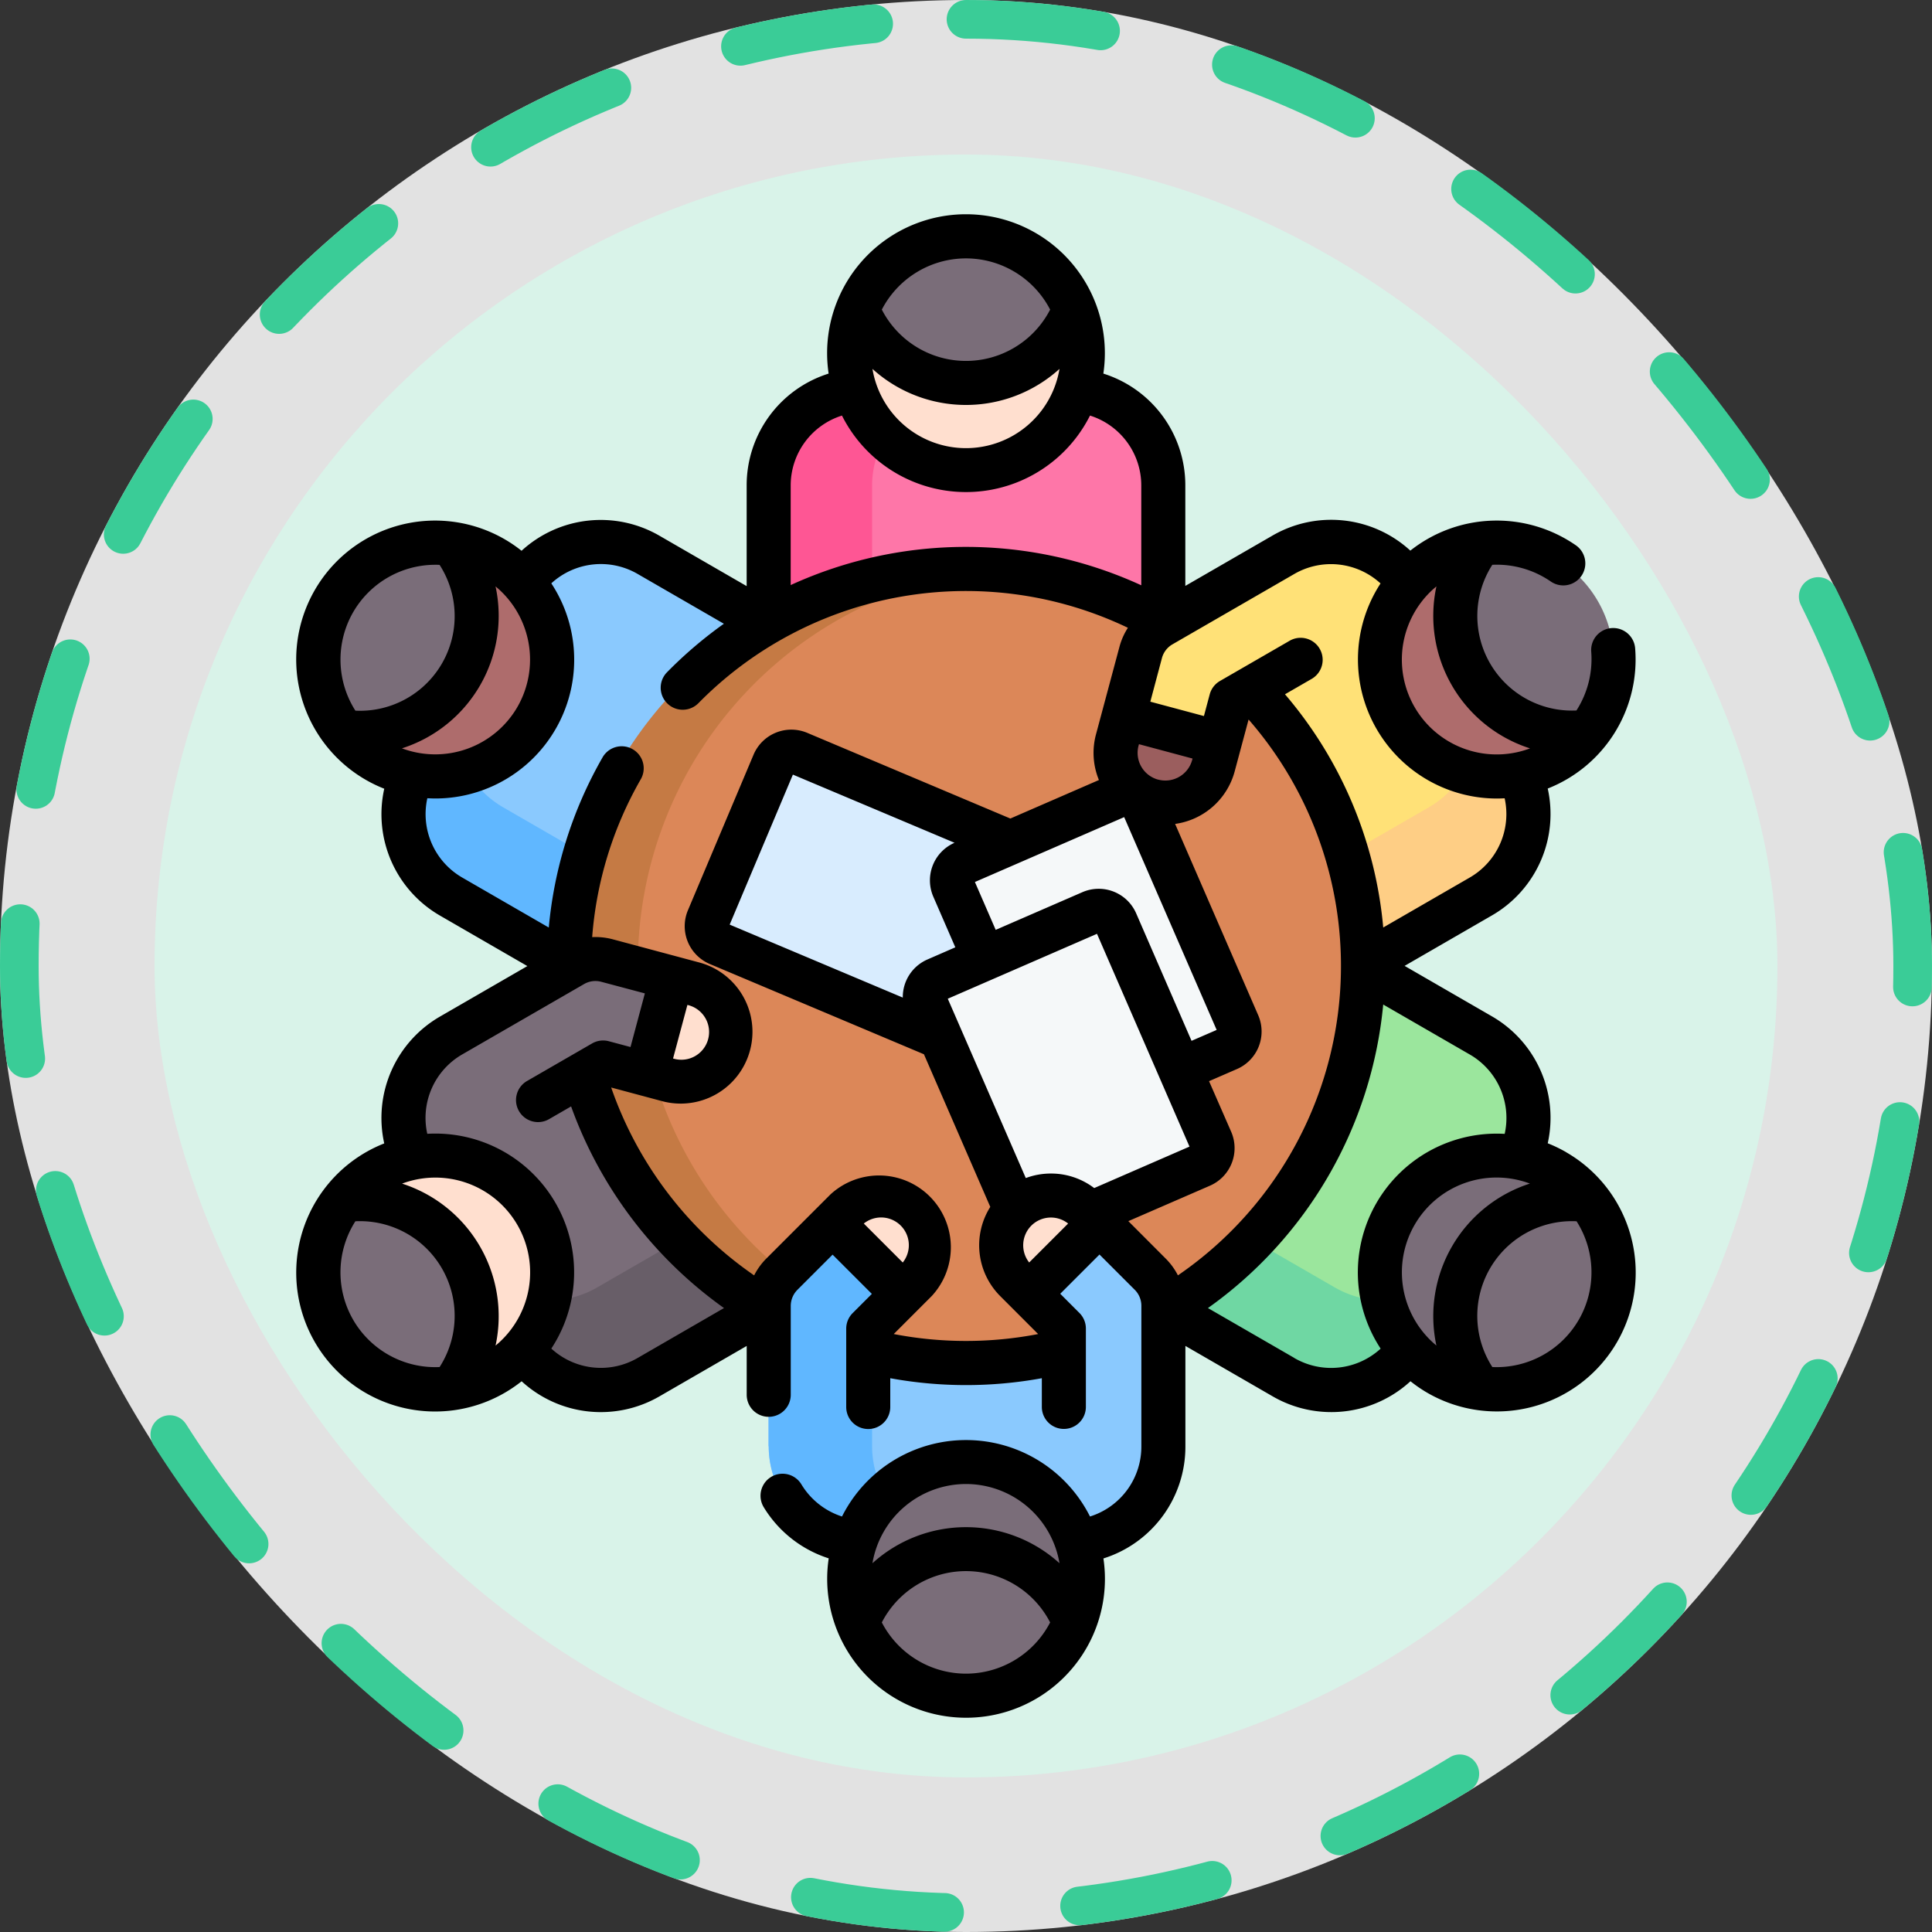 <svg xmlns="http://www.w3.org/2000/svg" width="100" height="100" viewBox="0 0 100 100">
  <rect x="0" y="0" width="100" height="100" fill="#333333" stroke="none"/>
  <g id="Grupo_1100965" data-name="Grupo 1100965" transform="translate(0.242)">
    <g id="Grupo_1098742" data-name="Grupo 1098742" transform="translate(0)">
      <rect id="Rectángulo_400898" data-name="Rectángulo 400898" width="100" height="100" rx="50" transform="translate(-0.242)" fill="#fff" opacity="0.859"/>
      <g id="Rectángulo_400907" data-name="Rectángulo 400907" transform="translate(-0.242)" fill="none" stroke="#3acc97" stroke-linecap="round" stroke-width="2" stroke-dasharray="7">
        <rect width="100" height="100" rx="50" stroke="none"/>
        <rect x="1" y="1" width="98" height="98" rx="49" fill="none"/>
      </g>
    </g>
    <g id="Grupo_1107006" data-name="Grupo 1107006" transform="translate(8.156 8.156)">
      <rect id="Rectángulo_400898-2" data-name="Rectángulo 400898" width="84" height="84" rx="42" transform="translate(-0.399 -0.157)" fill="#d7f5ea" opacity="0.859"/>
      <rect id="Rectángulo_400907-2" data-name="Rectángulo 400907" width="84" height="84" rx="42" transform="translate(-0.398 -0.157)" fill="none"/>
    </g>
    <g id="Grupo_1117856" data-name="Grupo 1117856" transform="translate(-12.862 11.094)">
      <g id="Grupo_1117855" data-name="Grupo 1117855" transform="translate(29.101 1.14)">
        <g id="Grupo_1117844" data-name="Grupo 1117844" transform="translate(23.305)">
          <path id="Trazado_888987" data-name="Trazado 888987" d="M204.266,59.861H193.746a4.953,4.953,0,0,0-4.953,4.953v10.17h20.426V64.814A4.953,4.953,0,0,0,204.266,59.861Z" transform="translate(-188.793 -51.903)" fill="#fe76a8"/>
          <path id="Trazado_888988" data-name="Trazado 888988" d="M199.1,59.86a4.953,4.953,0,0,0-4.953,4.953v10.17h-5.35V64.813a4.953,4.953,0,0,1,4.953-4.953Z" transform="translate(-188.793 -51.902)" fill="#fe5694"/>
          <path id="Trazado_888989" data-name="Trazado 888989" d="M228.3,34.7a6.047,6.047,0,1,1-11.658-2.257c2.46,1.008,3.068.453,5.611.453s2.814.73,5.611-.453A6.023,6.023,0,0,1,228.3,34.7Z" transform="translate(-212.037 -28.65)" fill="#ffdfcf"/>
          <path id="Trazado_888990" data-name="Trazado 888990" d="M230.3,11.29a6.047,6.047,0,0,1-11.222,0,6.048,6.048,0,0,1,11.222,0Z" transform="translate(-214.471 -7.5)" fill="#7a6d79"/>
        </g>
        <path id="Trazado_888991" data-name="Trazado 888991" d="M204.266,367.753H193.746a4.953,4.953,0,0,1-4.953-4.953V352.63h20.426V362.8A4.953,4.953,0,0,1,204.266,367.753Z" transform="translate(-165.488 -300.177)" fill="#8ac9fe"/>
        <path id="Trazado_888992" data-name="Trazado 888992" d="M199.1,367.753a4.953,4.953,0,0,1-4.953-4.953V352.63h-5.35V362.8a4.953,4.953,0,0,0,4.953,4.953Z" transform="translate(-165.488 -300.177)" fill="#60b7ff"/>
        <path id="Trazado_888993" data-name="Trazado 888993" d="M228.3,430.959a6.047,6.047,0,1,0-11.658,2.257c2.46-1.008,3.068-.453,5.611-.453s2.814-.729,5.611.453A6.022,6.022,0,0,0,228.3,430.959Z" transform="translate(-188.732 -361.472)" fill="#ffdfcf"/>
        <path id="Trazado_888994" data-name="Trazado 888994" d="M230.3,458.4a6.048,6.048,0,1,0-5.611,3.79A6.046,6.046,0,0,0,230.3,458.4Z" transform="translate(-191.166 -386.658)" fill="#7a6d79"/>
        <g id="Grupo_1117847" data-name="Grupo 1117847" transform="translate(0 15.83)">
          <g id="Grupo_1117845" data-name="Grupo 1117845">
            <path id="Trazado_888995" data-name="Trazado 888995" d="M70.38,114.136l-5.26,9.11a4.954,4.954,0,0,0,1.813,6.767l8.807,5.085,10.213-17.69-8.807-5.085A4.954,4.954,0,0,0,70.38,114.136Z" transform="translate(-60.047 -111.658)" fill="#8ac9fe"/>
            <path id="Trazado_888996" data-name="Trazado 888996" d="M67.793,157.419a4.953,4.953,0,0,0,1.813,6.766l8.808,5.085L75.739,173.9l-8.808-5.085a4.953,4.953,0,0,1-1.813-6.766Z" transform="translate(-60.046 -150.464)" fill="#60b7ff"/>
            <path id="Trazado_888997" data-name="Trazado 888997" d="M51.709,113a6.047,6.047,0,1,1-7.784,8.968c2.1-1.627,1.926-2.431,3.2-4.633s2.039-2.073,2.414-5.086A6.024,6.024,0,0,1,51.709,113Z" transform="translate(-42.637 -112.157)" fill="#ae6c6c"/>
            <path id="Trazado_888998" data-name="Trazado 888998" d="M42.347,111.912a6.048,6.048,0,0,1-5.611,9.719,6.048,6.048,0,0,1,5.611-9.719Z" transform="translate(-35.447 -111.823)" fill="#7a6d79"/>
          </g>
          <g id="Grupo_1117846" data-name="Grupo 1117846" transform="translate(41.13 20.435)">
            <path id="Trazado_888999" data-name="Trazado 888999" d="M326.911,257.97l-5.26,9.11a4.954,4.954,0,0,1-6.767,1.813l-8.807-5.085,10.213-17.69L325.1,251.2a4.954,4.954,0,0,1,1.813,6.767Z" transform="translate(-306.077 -246.118)" fill="#9be69d"/>
            <path id="Trazado_889000" data-name="Trazado 889000" d="M324.326,335.3a4.953,4.953,0,0,1-6.766,1.813l-8.808-5.085-2.675,4.633,8.808,5.085a4.953,4.953,0,0,0,6.766-1.813Z" transform="translate(-306.077 -318.971)" fill="#6fd7a3"/>
            <path id="Trazado_889001" data-name="Trazado 889001" d="M406.009,321.367a6.047,6.047,0,1,0-3.875,11.225c.357-2.635,1.142-2.884,2.414-5.086s.775-2.8,3.2-4.633a6.02,6.02,0,0,0-1.736-1.506Z" transform="translate(-383.127 -309.242)" fill="#ffdfcf"/>
            <path id="Trazado_889002" data-name="Trazado 889002" d="M429.558,335.47a6.048,6.048,0,1,0,.477,6.755A6.045,6.045,0,0,0,429.558,335.47Z" transform="translate(-404.94 -321.84)" fill="#7a6d79"/>
          </g>
        </g>
        <g id="Grupo_1117850" data-name="Grupo 1117850" transform="translate(0 15.83)">
          <g id="Grupo_1117848" data-name="Grupo 1117848" transform="translate(0 20.435)">
            <path id="Trazado_889003" data-name="Trazado 889003" d="M65.121,257.97l5.26,9.11a4.954,4.954,0,0,0,6.767,1.813l8.807-5.085-10.213-17.69L66.934,251.2A4.954,4.954,0,0,0,65.121,257.97Z" transform="translate(-60.047 -246.118)" fill="#7a6d79"/>
            <path id="Trazado_889004" data-name="Trazado 889004" d="M85.836,335.3a4.953,4.953,0,0,0,6.766,1.813l8.808-5.085,2.675,4.633-8.808,5.085a4.953,4.953,0,0,1-6.766-1.813Z" transform="translate(-78.178 -318.971)" fill="#685e68"/>
            <path id="Trazado_889005" data-name="Trazado 889005" d="M45.661,321.367a6.047,6.047,0,1,1,3.875,11.225c-.357-2.635-1.142-2.884-2.414-5.086s-.775-2.8-3.2-4.633a6.02,6.02,0,0,1,1.736-1.506Z" transform="translate(-42.637 -309.242)" fill="#ffdfcf"/>
            <path id="Trazado_889006" data-name="Trazado 889006" d="M36.736,335.47a6.048,6.048,0,0,1,5.611,9.719,6.048,6.048,0,0,1-5.611-9.719Z" transform="translate(-35.448 -321.84)" fill="#7a6d79"/>
          </g>
          <g id="Grupo_1117849" data-name="Grupo 1117849" transform="translate(41.13)">
            <path id="Trazado_889007" data-name="Trazado 889007" d="M321.651,114.136l5.26,9.11a4.954,4.954,0,0,1-1.813,6.767L316.29,135.1l-10.213-17.69,8.807-5.085A4.954,4.954,0,0,1,321.651,114.136Z" transform="translate(-306.077 -111.658)" fill="#ffe177"/>
            <path id="Trazado_889008" data-name="Trazado 889008" d="M366.3,157.419a4.953,4.953,0,0,1-1.813,6.766l-8.808,5.085,2.675,4.633,8.808-5.085a4.953,4.953,0,0,0,1.813-6.766Z" transform="translate(-348.139 -150.464)" fill="#fece85"/>
            <path id="Trazado_889009" data-name="Trazado 889009" d="M399.962,113a6.047,6.047,0,1,0,7.784,8.968c-2.1-1.627-1.926-2.431-3.2-4.633s-2.039-2.073-2.414-5.086a6.024,6.024,0,0,0-2.173.751Z" transform="translate(-383.127 -112.157)" fill="#ae6c6c"/>
            <path id="Trazado_889010" data-name="Trazado 889010" d="M423.947,111.912a6.048,6.048,0,0,0,5.611,9.719,6.048,6.048,0,0,0-5.611-9.719Z" transform="translate(-404.94 -111.823)" fill="#7a6d79"/>
          </g>
        </g>
        <circle id="Elipse_11765" data-name="Elipse 11765" cx="20.551" cy="20.551" r="20.551" transform="translate(12.968 17.216)" fill="#dc8758"/>
        <path id="Trazado_889011" data-name="Trazado 889011" d="M184.325,189.143l-3.4,8.058a.979.979,0,0,1-1.283.522l-11.363-4.79a.979.979,0,0,1-.522-1.283l3.4-8.058a.979.979,0,0,1,1.283-.522l11.363,4.79A.979.979,0,0,1,184.325,189.143Z" transform="translate(-147.586 -156.322)" fill="#d8ecfe"/>
        <path id="Trazado_889012" data-name="Trazado 889012" d="M265.5,210.635l-8.02,3.486a.979.979,0,0,1-1.288-.508L251.277,202.3a.979.979,0,0,1,.508-1.288l8.02-3.486a.979.979,0,0,1,1.288.508l4.916,11.309A.979.979,0,0,1,265.5,210.635Z" transform="translate(-218.406 -168.58)" fill="#f5f8f9"/>
        <path id="Trazado_889013" data-name="Trazado 889013" d="M256.267,250.378l-8.02,3.486a.979.979,0,0,1-1.288-.508l-4.916-11.309a.979.979,0,0,1,.508-1.288l8.02-3.486a.979.979,0,0,1,1.288.508l4.916,11.309A.979.979,0,0,1,256.267,250.378Z" transform="translate(-210.576 -202.283)" fill="#f5f8f9"/>
        <path id="Trazado_889014" data-name="Trazado 889014" d="M143.088,161.321q-.88.078-1.781.078a20.551,20.551,0,1,1,0-41.1q.9,0,1.781.078a20.551,20.551,0,0,0,0,40.946Z" transform="translate(-107.791 -103.154)" fill="#c57a44"/>
        <g id="Grupo_1117851" data-name="Grupo 1117851" transform="translate(35.338 49.645)">
          <path id="Trazado_889015" data-name="Trazado 889015" d="M277.463,347.3l1.8,1.8v6.091h5.151v-7.268a2.318,2.318,0,0,0-.679-1.638l-2.628-2.628-2.589,1.1Z" transform="translate(-276.02 -342.212)" fill="#8ac9fe"/>
          <path id="Trazado_889016" data-name="Trazado 889016" d="M268.719,338.553l.69.69,3.643-3.643-.69-.69a2.576,2.576,0,0,0-3.643,3.643Z" transform="translate(-267.966 -334.156)" fill="#ffdfcf"/>
        </g>
        <g id="Grupo_1117852" data-name="Grupo 1117852" transform="translate(41.263 16.495)">
          <path id="Trazado_889017" data-name="Trazado 889017" d="M320.447,120.491l-5.275,3.046-.6,2.223-2.031.876a1.055,1.055,0,1,1-2.06-.456l-.885-1.754.9-3.355a2.316,2.316,0,0,1,1.079-1.407l6.293-3.634" transform="translate(-309.198 -116.031)" fill="#ffe177"/>
          <path id="Trazado_889018" data-name="Trazado 889018" d="M309.53,175.69a2.609,2.609,0,0,1-.669-.088,2.577,2.577,0,0,1-1.821-3.154l.315-1.178,4.976,1.334-.315,1.176A2.576,2.576,0,0,1,309.53,175.69Z" transform="translate(-306.953 -162.875)" fill="#9b5e5e"/>
        </g>
        <g id="Grupo_1117853" data-name="Grupo 1117853" transform="translate(6.886 37.406)">
          <path id="Trazado_889019" data-name="Trazado 889019" d="M83.333,262.03l5.275-3.046,2.222.6s2.452-.538,2.82-1.912-1.486-3.064-1.486-3.064l-3.356-.9a2.316,2.316,0,0,0-1.758.231l-6.293,3.634Z" transform="translate(-80.758 -253.626)" fill="#7a6d79"/>
          <path id="Trazado_889020" data-name="Trazado 889020" d="M151.454,262.867a2.609,2.609,0,0,1-.088.669,2.577,2.577,0,0,1-3.154,1.821l-1.178-.315,1.334-4.976,1.176.315A2.576,2.576,0,0,1,151.454,262.867Z" transform="translate(-136.961 -259.087)" fill="#ffdfcf"/>
        </g>
        <g id="Grupo_1117854" data-name="Grupo 1117854" transform="translate(23.304 49.646)">
          <path id="Trazado_889021" data-name="Trazado 889021" d="M195.736,347.308l-1.8,1.8V355.2h-5.151v-7.268a2.318,2.318,0,0,1,.679-1.638l2.628-2.628,2.589,1.1Z" transform="translate(-188.786 -342.221)" fill="#60b7ff"/>
          <path id="Trazado_889022" data-name="Trazado 889022" d="M214.88,338.562l-.69.69-3.643-3.643.69-.69a2.576,2.576,0,0,1,3.643,3.643Z" transform="translate(-207.24 -334.165)" fill="#ffdfcf"/>
        </g>
      </g>
      <path id="Trazado_889023" data-name="Trazado 889023" d="M93.683,48.542a7.206,7.206,0,0,0-.953-.46A6.061,6.061,0,0,0,89.822,41.5l-4.5-2.6,4.5-2.6a6.06,6.06,0,0,0,2.908-6.579,7.18,7.18,0,0,0,4.525-7.259,1.14,1.14,0,0,0-2.273.181,4.922,4.922,0,0,1-.766,3.038,4.9,4.9,0,0,1-4.354-7.541,4.925,4.925,0,0,1,3.015.857,1.14,1.14,0,1,0,1.294-1.877,7.2,7.2,0,0,0-8.552.286,6.061,6.061,0,0,0-7.15-.77l-4.486,2.59-.011.006V14.05a6.061,6.061,0,0,0-4.243-5.807,7.188,7.188,0,1,0-14.219,0,6.061,6.061,0,0,0-4.243,5.807v5.193l-4.5-2.6a6.061,6.061,0,0,0-7.151.771A7.189,7.189,0,1,0,32.509,29.73a6.061,6.061,0,0,0,2.907,6.58l4.5,2.6-4.5,2.6a6.061,6.061,0,0,0-2.908,6.579A7.188,7.188,0,1,0,39.619,60.4a6.058,6.058,0,0,0,7.15.772l4.5-2.6V61.1a1.14,1.14,0,0,0,2.28,0V56.5a1.19,1.19,0,0,1,.344-.832l1.822-1.822,2.032,2.032-.993.993a1.139,1.139,0,0,0-.334.806v4.055a1.14,1.14,0,1,0,2.28,0V60.242a21.793,21.793,0,0,0,7.845,0v1.485a1.14,1.14,0,1,0,2.28,0V57.671a1.139,1.139,0,0,0-.334-.806l-.993-.994,2.031-2.031,1.823,1.823a1.169,1.169,0,0,1,.345.832v7.267h0A3.792,3.792,0,0,1,69.038,67.4a7.183,7.183,0,0,0-12.836,0A3.828,3.828,0,0,1,54.1,65.736a1.14,1.14,0,0,0-1.951,1.18,6.117,6.117,0,0,0,3.365,2.65,7.188,7.188,0,1,0,14.219.005,6.061,6.061,0,0,0,4.243-5.807V58.571l4.5,2.6a6.057,6.057,0,0,0,7.15-.772,7.217,7.217,0,0,0,.876.6,7.188,7.188,0,1,0,7.188-12.45ZM62.619,65.718a4.915,4.915,0,0,1,4.84,4.1,7.21,7.21,0,0,0-9.681,0A4.915,4.915,0,0,1,62.619,65.718Zm0,9.816a4.912,4.912,0,0,1-4.356-2.651,4.9,4.9,0,0,1,8.712,0A4.912,4.912,0,0,1,62.619,75.534Zm24.35-56.276a7.2,7.2,0,0,0,4.845,8.384,4.908,4.908,0,0,1-4.845-8.384Zm-2.89-.157A7.2,7.2,0,0,0,90.1,30.238c.135,0,.269-.006.4-.013a3.792,3.792,0,0,1-1.821,4.111l-4.463,2.577a21.542,21.542,0,0,0-5.085-12.071l1.4-.808a1.14,1.14,0,0,0-1.14-1.974l-3.625,2.093a1.14,1.14,0,0,0-.531.692l-.3,1.123-2.774-.743.6-2.255a1.169,1.169,0,0,1,.548-.715l6.293-3.634h0a3.791,3.791,0,0,1,4.47.48ZM66,52.346a1.434,1.434,0,0,1,1.906-.11L65.89,54.252A1.438,1.438,0,0,1,66,52.346ZM69.256,50.4a3.687,3.687,0,0,0-2.241-.752h0a3.715,3.715,0,0,0-1.3.234L61.677,40.6,69.4,37.24l4.788,11.014ZM60.62,38.57a2.124,2.124,0,0,0-1.272,1.971l-8.96-3.777L53.66,29l8.367,3.528h0a2.123,2.123,0,0,0-1.1,2.788l1.14,2.623ZM71.43,36.186a2.116,2.116,0,0,0-2.788-1.1l-4.485,1.949-1.076-2.477L70.807,31.2l4.787,11.015-1.3.564Zm1.137-6.926A1.436,1.436,0,0,1,71.552,27.5l.02-.075,2.774.743-.02.075a1.438,1.438,0,0,1-1.758,1.015ZM62.619,2.28a4.912,4.912,0,0,1,4.356,2.651,4.9,4.9,0,0,1-8.712,0A4.912,4.912,0,0,1,62.619,2.28ZM67.459,8a4.907,4.907,0,0,1-9.681,0,7.21,7.21,0,0,0,9.681,0ZM56.2,10.416a7.183,7.183,0,0,0,12.838,0,3.792,3.792,0,0,1,2.654,3.634V19.2a21.766,21.766,0,0,0-18.146-.011V14.051A3.792,3.792,0,0,1,56.2,10.416ZM39.4,25.5a4.916,4.916,0,0,1-5.976,2.14,7.2,7.2,0,0,0,4.845-8.382A4.915,4.915,0,0,1,39.4,25.5Zm-8.5-4.908a4.911,4.911,0,0,1,4.259-2.453c.072,0,.144,0,.216.007a4.9,4.9,0,0,1-4.36,7.544,4.917,4.917,0,0,1-.114-5.1Zm0,36.627a4.916,4.916,0,0,1,.114-5.1,4.9,4.9,0,0,1,4.36,7.545A4.912,4.912,0,0,1,30.9,57.22Zm7.37,1.334a7.21,7.21,0,0,0-4.838-8.383,4.906,4.906,0,0,1,4.838,8.383Zm7.36.638a3.791,3.791,0,0,1-4.474-.483,7.183,7.183,0,0,0-6.42-11.116,3.792,3.792,0,0,1,1.82-4.116h0l6.294-3.634a1.169,1.169,0,0,1,.893-.118l2.255.6L45.255,43.1l-1.123-.3a1.14,1.14,0,0,0-.865.114l-3.348,1.933a1.14,1.14,0,1,0,1.14,1.974l1.121-.647a21.936,21.936,0,0,0,7.914,10.437ZM48.275,40.94a1.436,1.436,0,0,1-.743,2.774l-.075-.02L48.2,40.92ZM59.347,54.253l-2.017-2.017a1.435,1.435,0,0,1,2.017,2.017Zm-.464,3.7,1.967-1.968A3.716,3.716,0,0,0,55.6,50.733l-3.319,3.319a3.454,3.454,0,0,0-.627.867,19.621,19.621,0,0,1-7.4-9.724l2.691.721a3.716,3.716,0,0,0,1.923-7.178l-4.532-1.214a3.457,3.457,0,0,0-1.065-.113,19.379,19.379,0,0,1,2.5-8.144,1.14,1.14,0,1,0-1.977-1.134,21.657,21.657,0,0,0-2.769,8.782l-4.465-2.578a3.792,3.792,0,0,1-1.821-4.115c.134.007.268.013.4.013A7.184,7.184,0,0,0,41.156,19.1a3.791,3.791,0,0,1,4.474-.483l4.458,2.574a21.99,21.99,0,0,0-2.943,2.511,1.14,1.14,0,1,0,1.626,1.6A19.415,19.415,0,0,1,71,21.4a3.465,3.465,0,0,0-.436.981L69.35,26.911a3.687,3.687,0,0,0,.15,2.369l-4.584,1.993L54.4,26.837a2.123,2.123,0,0,0-2.775,1.129l-3.4,8.06A2.124,2.124,0,0,0,49.354,38.8l11.089,4.675,3.434,7.9a3.72,3.72,0,0,0,.51,4.613l1.967,1.968a19.7,19.7,0,0,1-7.471,0Zm12.14-5.841,4.224-1.835a2.121,2.121,0,0,0,1.1-2.788L75.2,44.867l1.444-.627a2.118,2.118,0,0,0,1.1-2.788l-4.3-9.9a3.72,3.72,0,0,0,3.082-2.716l.721-2.688a19.41,19.41,0,0,1-3.658,28.77,3.46,3.46,0,0,0-.631-.867Zm8.585,7.077-4.465-2.578A21.776,21.776,0,0,0,84.215,40.9l4.467,2.579a3.792,3.792,0,0,1,1.82,4.116,7.183,7.183,0,0,0-6.42,11.116,3.791,3.791,0,0,1-4.473.483Zm6.229-6.88a4.9,4.9,0,0,1,5.969-2.141,7.21,7.21,0,0,0-4.838,8.383,4.915,4.915,0,0,1-1.131-6.242Zm8.5,4.908a4.912,4.912,0,0,1-4.474,2.447,4.9,4.9,0,0,1,4.36-7.545,4.917,4.917,0,0,1,.114,5.1Z"/>
    </g>
  </g>
</svg>
